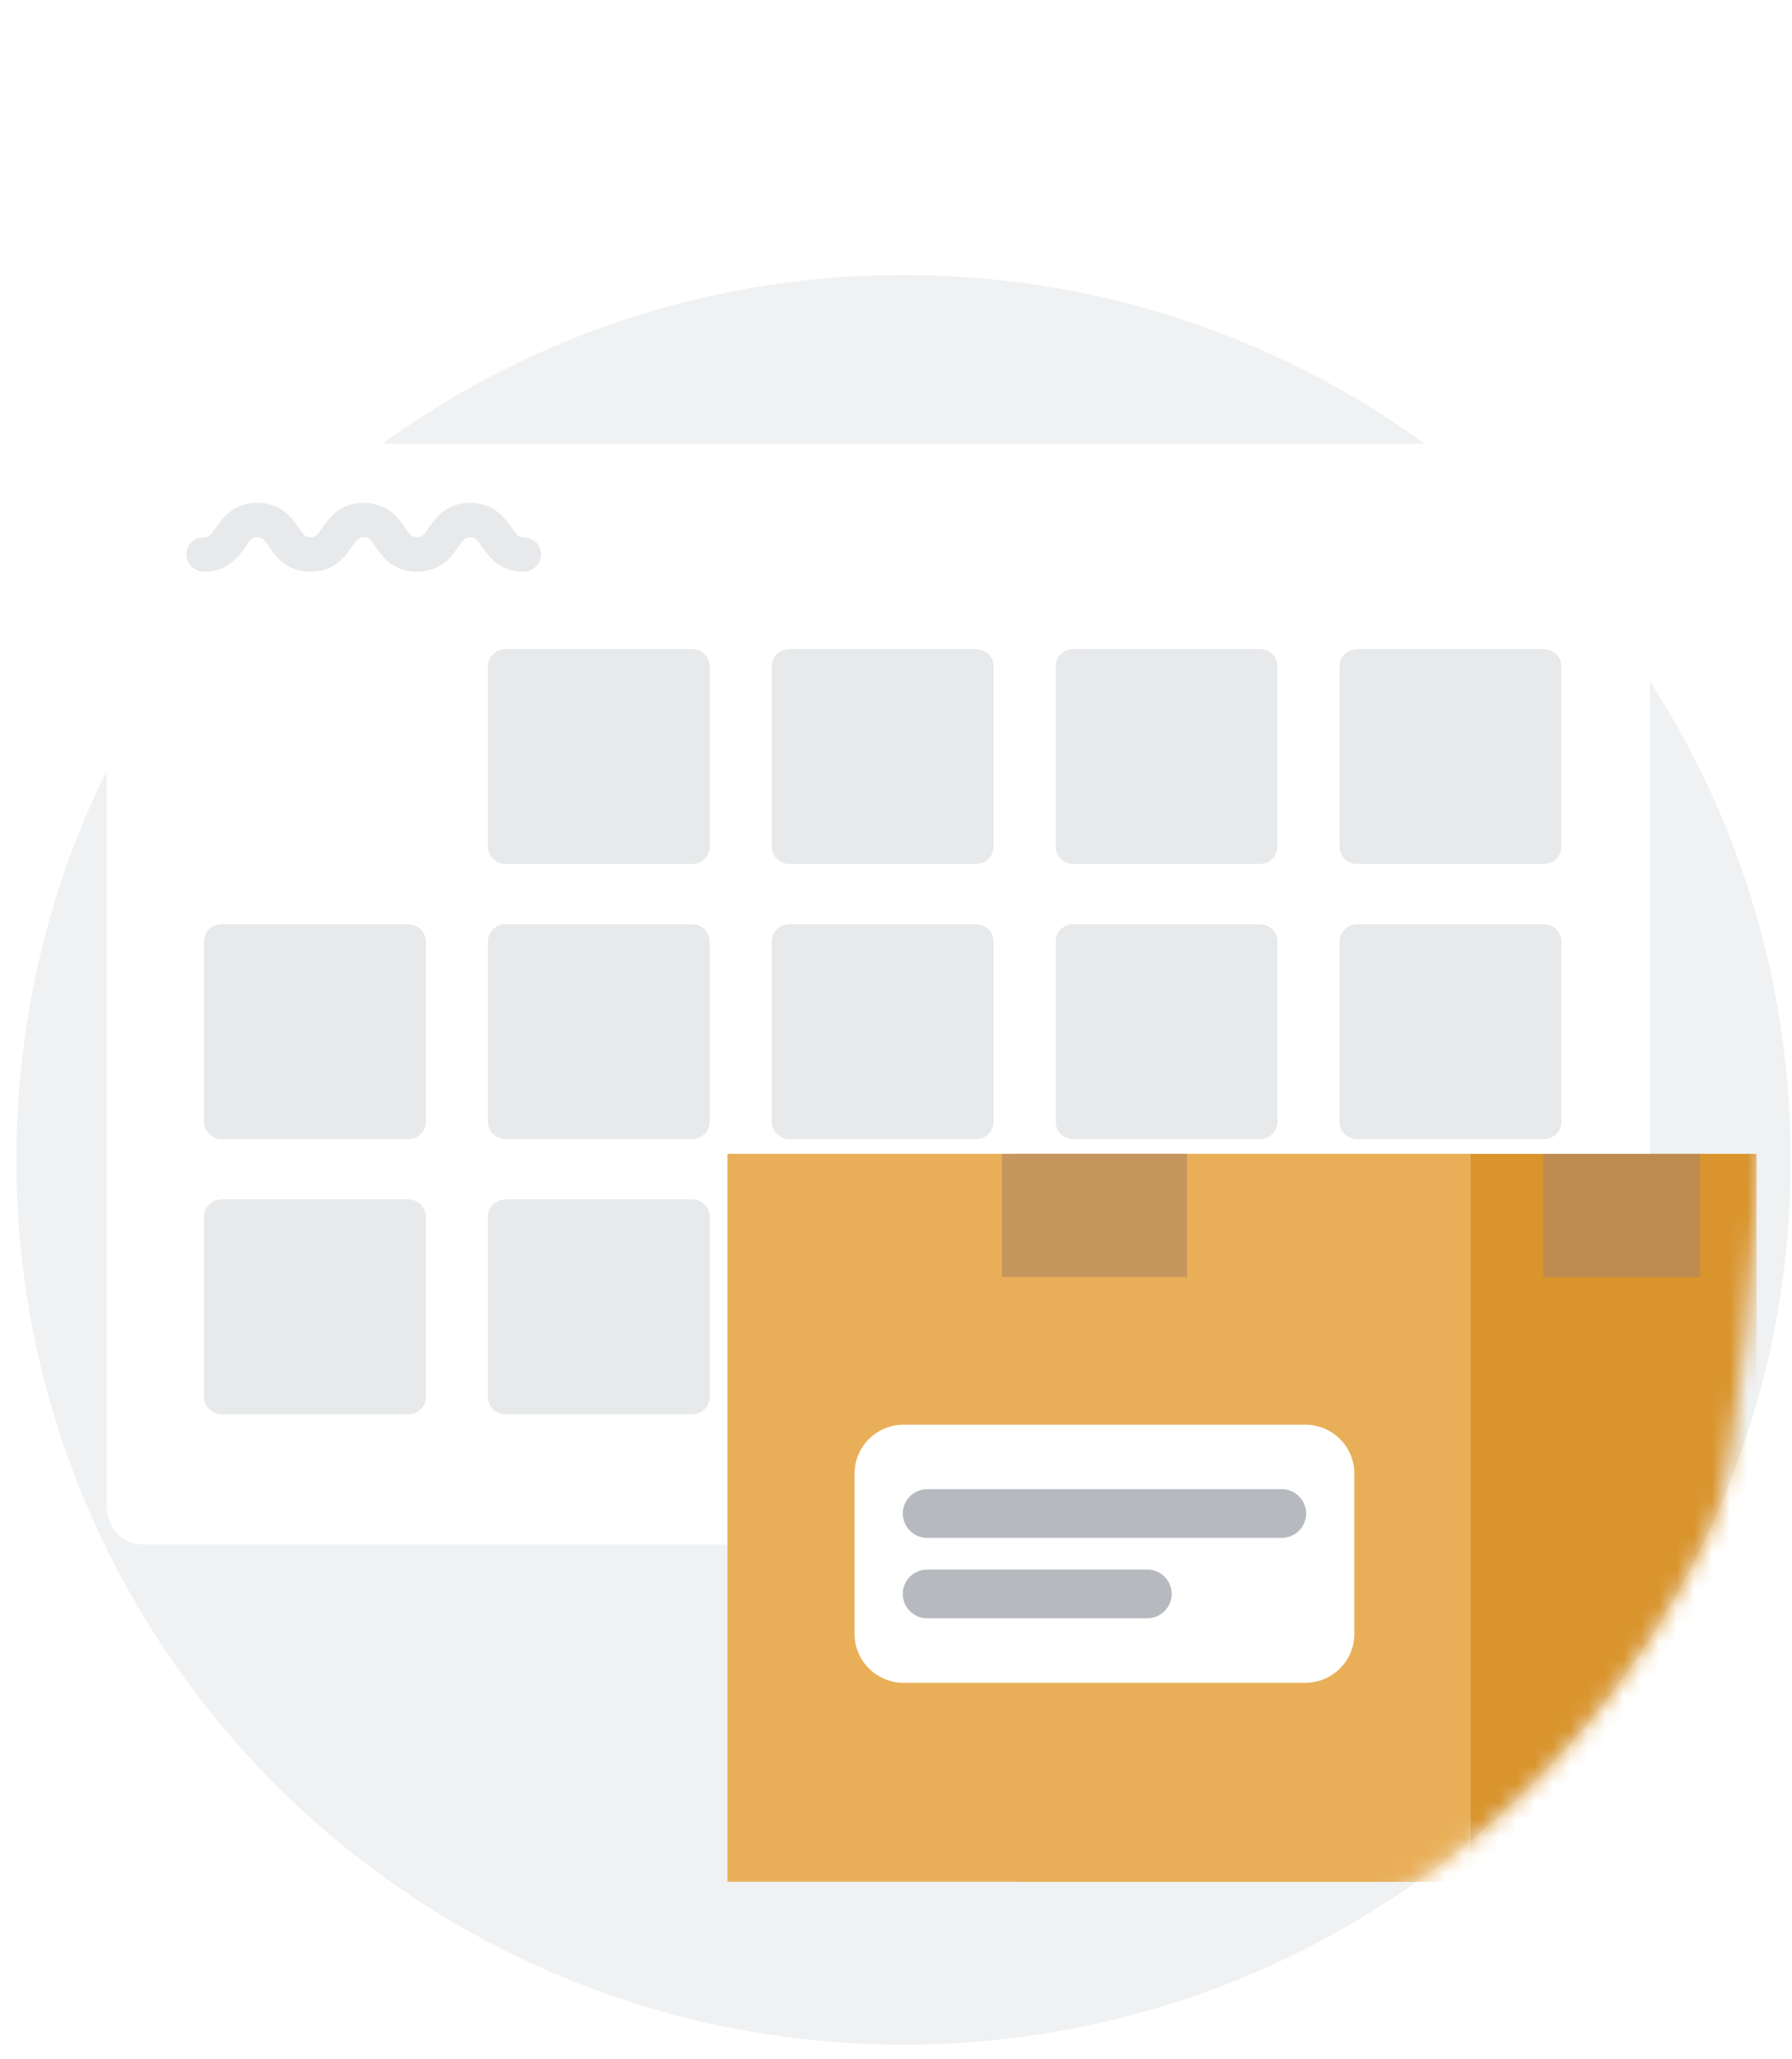 <svg width="101" height="116" viewBox="0 0 101 116" fill="none" xmlns="http://www.w3.org/2000/svg"><path d="M100.925 65.337a49.453 49.453 0 01-4.534 20.752C88.5 103.258 71.108 115.18 50.925 115.18c-20.182 0-37.574-11.922-45.466-29.091A49.454 49.454 0 01.925 65.337c0-27.529 22.385-49.844 50-49.844s50 22.315 50 49.844z" fill="#F0F1F2"/><mask id="a" style="mask-type:alpha" maskUnits="userSpaceOnUse" x="1" y="0" width="100" height="116"><path d="M101 27.28c0 7.401-1.622 52.49-4.534 58.808-7.892 17.169-25.284 29.091-45.466 29.091-20.182 0-37.574-11.922-45.466-29.091C2.622 79.77 1 34.682 1 27.279 1-.249 23.385 0 51 0s50-.25 50 27.28z" fill="#F0F1F2"/></mask><g mask="url(#a)"><g filter="url(#filter0_d)"><path d="M91 85H8c-1.1 0-2-.962-2-2.138V25.138C6 23.962 6.9 23 8 23h83c1.1 0 2 .962 2 2.138v57.724C93 84.038 92.1 85 91 85z" fill="#fff"/></g><path d="M39 36.563H28.5c-.552 0-1 .433-1 .968v10.172c0 .535.448.969 1 .969H39c.552 0 1-.434 1-.969V37.531c0-.535-.448-.968-1-.968zm32 0H60.5c-.552 0-1 .433-1 .968v10.172c0 .535.448.969 1 .969H71c.552 0 1-.434 1-.969V37.531c0-.535-.448-.968-1-.968zm16 0H76.5c-.552 0-1 .433-1 .968v10.172c0 .535.448.969 1 .969H87c.552 0 1-.434 1-.969V37.531c0-.535-.448-.968-1-.968zm-32 0H44.5c-.552 0-1 .433-1 .968v10.172c0 .535.448.969 1 .969H55c.552 0 1-.434 1-.969V37.531c0-.535-.448-.968-1-.968zm-32 15.5H12.5c-.552 0-1 .433-1 .968v10.172c0 .535.448.969 1 .969H23c.552 0 1-.434 1-.969V53.031c0-.535-.448-.968-1-.968zm16 0H28.5c-.552 0-1 .433-1 .968v10.172c0 .535.448.969 1 .969H39c.552 0 1-.434 1-.969V53.031c0-.535-.448-.968-1-.968zm32 0H60.5c-.552 0-1 .433-1 .968v10.172c0 .535.448.969 1 .969H71c.552 0 1-.434 1-.969V53.031c0-.535-.448-.968-1-.968zm16 0H76.5c-.552 0-1 .433-1 .968v10.172c0 .535.448.969 1 .969H87c.552 0 1-.434 1-.969V53.031c0-.535-.448-.968-1-.968zm-32 0H44.5c-.552 0-1 .433-1 .968v10.172c0 .535.448.969 1 .969H55c.552 0 1-.434 1-.969V53.031c0-.535-.448-.968-1-.968zm-32 15.5H12.5c-.552 0-1 .433-1 .968v10.172c0 .535.448.969 1 .969H23c.552 0 1-.434 1-.969V68.531c0-.535-.448-.969-1-.969zm16 0H28.5c-.552 0-1 .433-1 .968v10.172c0 .535.448.969 1 .969H39c.552 0 1-.434 1-.969V68.531c0-.535-.448-.969-1-.969zm32 0H60.5c-.552 0-1 .433-1 .968v10.172c0 .535.448.969 1 .969H71c.552 0 1-.434 1-.969V68.531c0-.535-.448-.969-1-.969zm-16 0H44.5c-.552 0-1 .433-1 .968v10.172c0 .535.448.969 1 .969H55c.552 0 1-.434 1-.969V68.531c0-.535-.448-.969-1-.969z" fill="#E8E9EB"/><path fill-rule="evenodd" clip-rule="evenodd" d="M12.935 28.85c.407-.323.92-.522 1.565-.522.645 0 1.158.2 1.565.521.346.274.587.62.741.843l.023.032c.184.264.274.381.37.457.053.042.12.085.301.085.18 0 .248-.043.3-.085.096-.076.187-.193.371-.457l.023-.032c.154-.223.395-.57.74-.843.408-.322.921-.52 1.566-.52s1.158.198 1.565.52c.346.274.587.62.741.843l.023.032c.184.264.274.381.37.457.053.042.12.085.301.085.18 0 .248-.043.3-.085.096-.076.187-.193.371-.457l.023-.032c.154-.223.395-.57.74-.843.408-.322.921-.52 1.566-.52s1.158.198 1.565.52c.346.274.587.62.741.843l.023.032c.184.264.274.381.37.457.053.042.12.085.301.085.552 0 1 .433 1 .968 0 .535-.448.97-1 .97-.645 0-1.158-.2-1.565-.522-.346-.274-.587-.62-.741-.842l-.023-.032c-.184-.265-.274-.382-.37-.458-.053-.041-.12-.084-.301-.084-.18 0-.248.043-.3.084-.096.076-.187.193-.371.458l-.023.032c-.154.222-.395.568-.74.842-.408.322-.921.521-1.566.521s-1.158-.2-1.565-.52c-.346-.275-.587-.621-.741-.843l-.023-.032c-.184-.265-.274-.382-.37-.458-.053-.041-.12-.084-.301-.084-.18 0-.248.043-.3.084-.096.076-.187.193-.371.458l-.023.032c-.154.222-.395.568-.74.842-.408.322-.921.521-1.566.521s-1.158-.2-1.565-.52c-.346-.275-.587-.621-.742-.843l-.022-.032c-.184-.265-.274-.382-.37-.458-.053-.041-.12-.084-.301-.084-.18 0-.248.043-.3.084-.096.076-.187.193-.371.458l-.023.032c-.154.222-.395.568-.74.842-.408.322-.921.521-1.566.521-.552 0-1-.434-1-.969 0-.535.448-.968 1-.968.18 0 .248-.043.3-.085.096-.076.187-.193.371-.457l.023-.032c.154-.223.395-.57.74-.843z" fill="#E8E9EB"/><path d="M57.111 65H99v41H57.111V65z" fill="#D9942D"/><path d="M41 65h41.889v41H41V65z" fill="#E9AF58"/><path d="M48.166 83.001c0-1.516 1.24-2.745 2.77-2.745h22.625c1.53 0 2.77 1.229 2.77 2.745v9.05c0 1.516-1.24 2.745-2.77 2.745H50.937c-1.53 0-2.771-1.23-2.771-2.746v-9.049z" fill="#fff"/><path fill-rule="evenodd" clip-rule="evenodd" d="M50.881 85.261c0-.758.62-1.373 1.386-1.373H72.23a1.38 1.38 0 011.386 1.373 1.38 1.38 0 01-1.386 1.373H52.267a1.38 1.38 0 01-1.386-1.373zm0 4.529c0-.758.62-1.373 1.386-1.373h12.387a1.38 1.38 0 011.385 1.373 1.38 1.38 0 01-1.385 1.373H52.267a1.38 1.38 0 01-1.386-1.373z" fill="#B6BABF"/><path d="M56.476 65h10.426v6.938H56.476V65z" fill="#C6965F"/><path d="M86.99 65h8.822v6.938H86.99V65z" fill="#BD8B50"/></g><defs><filter id="filter0_d" x="-4" y="15" width="107" height="82" filterUnits="userSpaceOnUse" color-interpolation-filters="sRGB"><feFlood flood-opacity="0" result="BackgroundImageFix"/><feColorMatrix in="SourceAlpha" values="0 0 0 0 0 0 0 0 0 0 0 0 0 0 0 0 0 0 127 0" result="hardAlpha"/><feOffset dy="2"/><feGaussianBlur stdDeviation="5"/><feColorMatrix values="0 0 0 0 0 0 0 0 0 0 0 0 0 0 0 0 0 0 0.12 0"/><feBlend in2="BackgroundImageFix" result="effect1_dropShadow"/><feBlend in="SourceGraphic" in2="effect1_dropShadow" result="shape"/></filter></defs></svg>